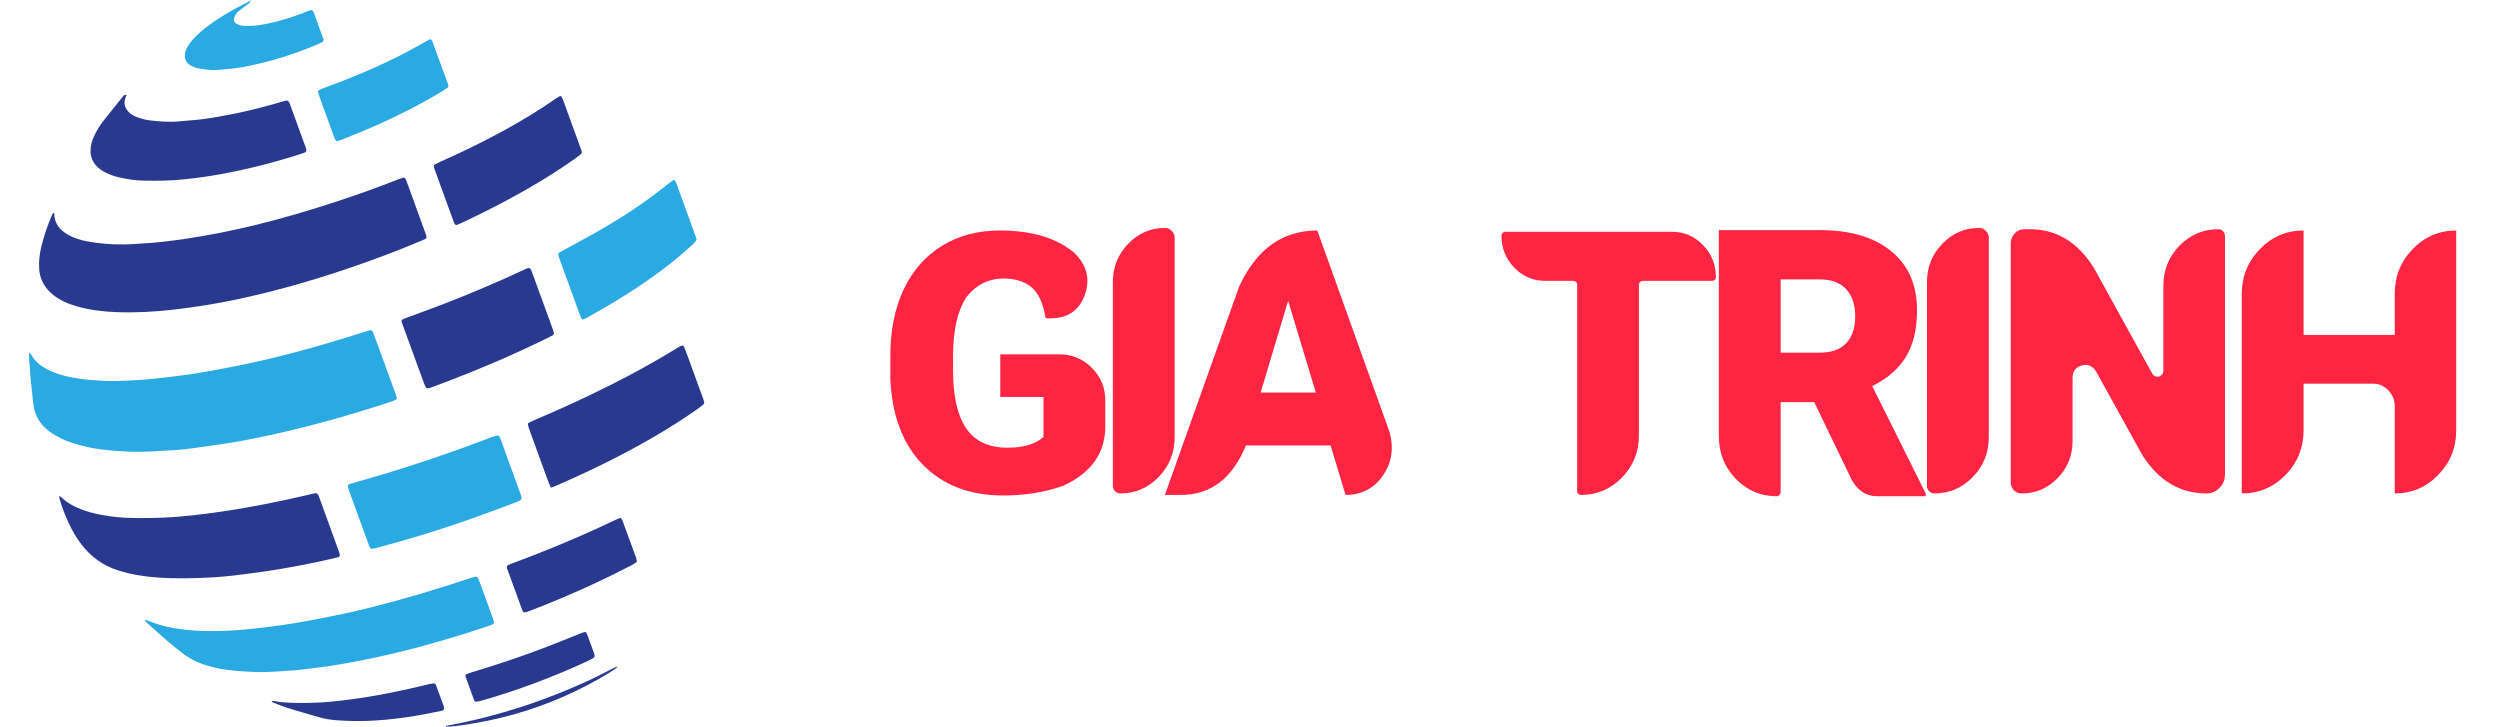 <svg width="172" height="50" viewBox="0 0 172 50" fill="none" xmlns="http://www.w3.org/2000/svg">
<path d="M3.712 14.643C3.724 14.679 3.732 14.695 3.732 14.712C3.747 15.366 4.097 15.806 4.636 16.124C5.071 16.38 5.548 16.525 6.038 16.613C7.146 16.811 8.262 16.865 9.385 16.78C9.491 16.772 9.598 16.759 9.704 16.755C10.717 16.712 11.721 16.581 12.725 16.434C14.344 16.199 15.945 15.877 17.534 15.491C19.503 15.012 21.443 14.432 23.367 13.797C24.717 13.351 26.053 12.866 27.377 12.349C27.493 12.305 27.611 12.264 27.728 12.226C27.794 12.206 27.869 12.246 27.902 12.313C27.918 12.345 27.939 12.374 27.951 12.408C28.407 13.66 28.861 14.913 29.315 16.166C29.328 16.199 29.335 16.234 29.344 16.267C29.36 16.323 29.315 16.418 29.255 16.444C29.126 16.503 28.995 16.558 28.864 16.613C27.734 17.089 26.591 17.531 25.438 17.948C23.063 18.804 20.655 19.555 18.205 20.159C16.91 20.478 15.609 20.761 14.293 20.975C13.505 21.103 12.713 21.216 11.919 21.305C10.628 21.45 9.333 21.524 8.033 21.476C7.091 21.439 6.155 21.332 5.245 21.064C4.869 20.954 4.505 20.812 4.161 20.623C3.848 20.45 3.561 20.241 3.321 19.973C2.955 19.562 2.739 19.087 2.698 18.534C2.661 18.014 2.716 17.505 2.836 17C3.021 16.22 3.286 15.467 3.604 14.732C3.621 14.694 3.672 14.673 3.714 14.64L3.712 14.643Z" fill="#2A3990"/>
<path d="M2 24.219C2.077 24.315 2.116 24.351 2.141 24.396C2.412 24.882 2.832 25.203 3.317 25.447C3.747 25.663 4.204 25.81 4.675 25.911C5.214 26.026 5.758 26.106 6.31 26.145C6.878 26.185 7.445 26.228 8.015 26.213C8.886 26.189 9.757 26.145 10.623 26.051C10.977 26.014 11.33 25.973 11.684 25.934C12.851 25.808 14.006 25.61 15.16 25.395C16.453 25.154 17.739 24.88 19.017 24.567C20.675 24.162 22.314 23.688 23.945 23.188C24.438 23.038 24.927 22.877 25.419 22.724C25.515 22.693 25.6 22.732 25.641 22.819C25.67 22.883 25.703 22.947 25.727 23.014C26.227 24.382 26.726 25.752 27.224 27.121C27.254 27.205 27.281 27.29 27.3 27.376C27.313 27.433 27.277 27.482 27.228 27.505C27.098 27.562 26.967 27.616 26.832 27.661C25.397 28.13 23.952 28.572 22.495 28.97C20.934 29.398 19.364 29.779 17.78 30.103C16.892 30.284 16.002 30.454 15.103 30.58C14.434 30.673 13.767 30.772 13.097 30.86C12.744 30.906 12.39 30.945 12.035 30.964C10.987 31.021 9.941 31.122 8.89 31.072C7.966 31.028 7.044 30.973 6.135 30.78C5.384 30.623 4.654 30.408 3.973 30.045C3.705 29.901 3.452 29.739 3.221 29.542C2.667 29.068 2.359 28.467 2.286 27.744C2.23 27.197 2.169 26.648 2.111 26.1C2.1 25.994 2.096 25.887 2.088 25.781C2.06 25.409 2.029 25.037 2.004 24.663C1.996 24.54 2.004 24.416 2.004 24.219H2Z" fill="#29AAE2"/>
<path d="M4.07 34.133C4.119 34.152 4.159 34.156 4.182 34.177C4.621 34.612 5.153 34.889 5.727 35.096C6.298 35.3 6.89 35.417 7.488 35.509C8.211 35.621 8.94 35.643 9.669 35.643C10.54 35.643 11.409 35.621 12.28 35.547C13.875 35.412 15.457 35.186 17.033 34.907C18.537 34.641 20.031 34.319 21.519 33.971C21.587 33.954 21.658 33.932 21.728 33.933C21.776 33.935 21.838 33.963 21.863 34C21.912 34.073 21.944 34.159 21.973 34.241C22.422 35.477 22.871 36.713 23.318 37.949C23.342 38.016 23.361 38.084 23.379 38.152C23.396 38.215 23.349 38.314 23.293 38.328C23.103 38.377 22.914 38.424 22.724 38.467C21.529 38.74 20.325 38.97 19.117 39.177C18.522 39.278 17.922 39.353 17.324 39.436C16.884 39.496 16.443 39.556 16.002 39.603C15.542 39.652 15.082 39.699 14.621 39.724C13.36 39.79 12.096 39.823 10.835 39.734C9.913 39.668 9.001 39.521 8.115 39.239C7.079 38.909 6.249 38.303 5.595 37.445C5.237 36.975 4.945 36.468 4.702 35.933C4.458 35.399 4.25 34.852 4.088 34.286C4.076 34.24 4.08 34.19 4.074 34.133H4.07Z" fill="#2A3990"/>
<path d="M9.924 42.699C9.99 42.664 10.059 42.656 10.129 42.681C10.246 42.723 10.362 42.77 10.477 42.815C11.162 43.081 11.875 43.22 12.601 43.311C13.504 43.423 14.411 43.435 15.318 43.407C16.047 43.384 16.774 43.327 17.498 43.244C17.834 43.205 18.169 43.163 18.504 43.125C19.652 42.993 20.791 42.791 21.925 42.574C23.182 42.332 24.433 42.063 25.673 41.75C27.862 41.196 30.025 40.548 32.167 39.837C32.336 39.781 32.506 39.73 32.676 39.681C32.768 39.654 32.856 39.702 32.894 39.788C32.93 39.869 32.966 39.951 32.997 40.033C33.302 40.868 33.607 41.703 33.911 42.539C33.941 42.622 33.962 42.709 33.984 42.795C34.001 42.859 33.957 42.932 33.886 42.961C33.82 42.989 33.756 43.019 33.688 43.042C31.614 43.738 29.52 44.362 27.394 44.878C26.306 45.141 25.212 45.38 24.11 45.58C23.306 45.727 22.499 45.865 21.685 45.952C21.209 46.004 20.734 46.086 20.256 46.117C19.334 46.175 18.41 46.273 17.485 46.23C16.597 46.189 15.708 46.147 14.837 45.943C14.49 45.862 14.149 45.77 13.814 45.644C13.395 45.486 13.012 45.27 12.65 45.005C12.032 44.551 11.453 44.052 10.883 43.542C10.565 43.258 10.249 42.971 9.931 42.685L9.923 42.699H9.924Z" fill="#29AAE2"/>
<path d="M8.713 6.514C8.677 6.614 8.632 6.712 8.604 6.813C8.503 7.176 8.618 7.477 8.88 7.732C9.036 7.884 9.227 7.98 9.426 8.058C9.708 8.169 10.003 8.244 10.303 8.281C11.009 8.366 11.716 8.42 12.429 8.339C12.887 8.288 13.349 8.272 13.809 8.215C14.603 8.115 15.387 7.974 16.17 7.814C17.232 7.597 18.28 7.326 19.319 7.021C19.421 6.99 19.523 6.958 19.626 6.931C19.771 6.892 19.849 6.936 19.914 7.088C19.928 7.12 19.943 7.152 19.956 7.186C20.314 8.169 20.674 9.153 21.03 10.138C21.054 10.205 21.079 10.276 21.079 10.344C21.079 10.389 21.047 10.457 21.009 10.475C20.898 10.528 20.778 10.566 20.66 10.603C18.9 11.166 17.112 11.625 15.295 11.963C14.423 12.126 13.544 12.246 12.66 12.339C11.738 12.436 10.817 12.443 9.893 12.427C9.322 12.418 8.762 12.332 8.206 12.206C7.876 12.13 7.557 12.02 7.256 11.867C7.033 11.754 6.825 11.616 6.652 11.434C6.386 11.152 6.24 10.822 6.23 10.428C6.22 10.043 6.318 9.689 6.48 9.348C6.647 8.994 6.849 8.658 7.09 8.349C7.539 7.775 7.997 7.209 8.454 6.642C8.487 6.602 8.525 6.557 8.571 6.536C8.614 6.517 8.671 6.528 8.721 6.526L8.716 6.515L8.713 6.514Z" fill="#2A3990"/>
<path d="M37.908 33.554C37.845 33.421 37.792 33.329 37.756 33.231C37.299 31.98 36.843 30.727 36.391 29.475C36.36 29.391 36.342 29.305 36.322 29.218C36.31 29.16 36.336 29.108 36.385 29.083C36.511 29.018 36.639 28.956 36.768 28.901C38.045 28.361 39.31 27.794 40.56 27.197C42.613 26.214 44.623 25.151 46.563 23.958C47.005 23.687 47.015 23.688 47.185 24.158C47.574 25.226 47.964 26.294 48.352 27.362C48.389 27.463 48.428 27.563 48.449 27.666C48.457 27.711 48.44 27.782 48.408 27.811C48.29 27.917 48.163 28.016 48.032 28.108C46.987 28.848 45.903 29.528 44.794 30.167C42.697 31.375 40.526 32.433 38.308 33.397C38.195 33.446 38.079 33.489 37.909 33.557L37.908 33.554Z" fill="#2A3990"/>
<path d="M25.59 37.765C25.537 37.739 25.491 37.732 25.477 37.707C25.432 37.63 25.395 37.549 25.365 37.466C24.908 36.214 24.451 34.962 23.997 33.709C23.973 33.642 23.957 33.573 23.938 33.504C23.915 33.414 23.965 33.327 24.06 33.3C24.674 33.121 25.289 32.944 25.903 32.764C28.548 31.988 31.155 31.101 33.727 30.114C33.876 30.057 34.028 30.01 34.179 29.961C34.238 29.942 34.34 29.988 34.363 30.039C34.4 30.12 34.439 30.201 34.468 30.284C34.918 31.52 35.367 32.756 35.814 33.993C35.844 34.077 35.865 34.163 35.886 34.248C35.902 34.308 35.856 34.396 35.794 34.424C35.698 34.469 35.602 34.515 35.502 34.552C34.486 34.93 33.474 35.32 32.452 35.681C30.339 36.428 28.199 37.084 26.035 37.661C25.882 37.701 25.726 37.733 25.59 37.765Z" fill="#29AAE2"/>
<path d="M27.626 22.044C27.739 21.924 27.88 21.895 28.012 21.847C29.299 21.385 30.577 20.901 31.845 20.389C33.195 19.842 34.531 19.263 35.854 18.651C35.918 18.622 35.982 18.59 36.046 18.561C36.454 18.374 36.469 18.36 36.638 18.824C37.019 19.876 37.404 20.926 37.788 21.977C37.88 22.228 37.97 22.477 38.059 22.728C38.077 22.778 38.091 22.83 38.105 22.88C38.121 22.938 38.084 23.039 38.031 23.067C37.874 23.149 37.717 23.231 37.558 23.309C35.386 24.371 33.169 25.325 30.912 26.191C30.481 26.356 30.048 26.518 29.616 26.678C29.55 26.702 29.478 26.712 29.408 26.716C29.377 26.717 29.33 26.699 29.317 26.675C29.265 26.583 29.216 26.49 29.18 26.391C28.86 25.524 28.546 24.656 28.229 23.79C28.059 23.323 27.884 22.858 27.718 22.39C27.677 22.275 27.625 22.16 27.627 22.041L27.626 22.044Z" fill="#2A3990"/>
<path d="M47.924 16.494C47.836 16.678 47.688 16.783 47.559 16.904C46.922 17.499 46.246 18.049 45.549 18.572C43.897 19.812 42.139 20.886 40.333 21.885C40.272 21.92 40.205 21.945 40.139 21.973C40.099 21.991 40.022 21.959 40.004 21.916C39.962 21.818 39.918 21.721 39.881 21.622C39.419 20.354 38.956 19.086 38.495 17.817C38.464 17.733 38.438 17.648 38.411 17.563C38.389 17.492 38.414 17.413 38.474 17.378C38.598 17.307 38.722 17.238 38.847 17.17C39.55 16.787 40.256 16.412 40.951 16.019C42.205 15.31 43.426 14.548 44.594 13.704C45.083 13.35 45.555 12.971 46.036 12.604C46.135 12.529 46.234 12.454 46.337 12.385C46.355 12.374 46.41 12.391 46.426 12.412C46.468 12.469 46.505 12.53 46.529 12.597C46.979 13.832 47.426 15.068 47.873 16.303C47.897 16.369 47.91 16.439 47.925 16.492L47.924 16.494Z" fill="#29AAE2"/>
<path d="M31.387 15.493C31.282 15.434 31.248 15.353 31.218 15.268C30.988 14.634 30.755 14 30.524 13.365C30.317 12.798 30.111 12.229 29.906 11.661C29.883 11.594 29.852 11.527 29.848 11.457C29.845 11.412 29.872 11.34 29.906 11.321C30.061 11.235 30.223 11.159 30.384 11.088C31.815 10.453 33.22 9.767 34.594 9.019C35.843 8.338 37.061 7.605 38.229 6.788C38.315 6.727 38.407 6.671 38.501 6.62C38.527 6.606 38.569 6.617 38.617 6.617C38.659 6.708 38.712 6.801 38.748 6.9C39.162 8.035 39.575 9.171 39.987 10.307C40 10.34 40.012 10.373 40.021 10.407C40.039 10.481 40.028 10.555 39.971 10.602C39.848 10.704 39.72 10.801 39.59 10.895C38.489 11.68 37.343 12.394 36.168 13.064C34.716 13.893 33.228 14.651 31.712 15.357C31.602 15.409 31.486 15.451 31.389 15.491L31.387 15.493Z" fill="#2A3990"/>
<path d="M23.198 9.721C23.086 9.673 23.049 9.592 23.018 9.51C22.919 9.243 22.823 8.976 22.727 8.71C22.479 8.026 22.228 7.343 21.981 6.659C21.94 6.543 21.908 6.423 21.88 6.302C21.874 6.276 21.899 6.226 21.923 6.213C22.033 6.157 22.144 6.104 22.26 6.062C23.078 5.767 23.889 5.454 24.692 5.118C26.266 4.46 27.801 3.723 29.276 2.863C29.367 2.81 29.464 2.763 29.558 2.716C29.604 2.692 29.671 2.716 29.696 2.757C29.713 2.788 29.738 2.816 29.749 2.849C30.109 3.833 30.468 4.815 30.828 5.799C30.833 5.816 30.836 5.834 30.84 5.851C30.86 5.923 30.84 6.004 30.782 6.043C30.634 6.142 30.488 6.241 30.336 6.331C28.872 7.208 27.353 7.981 25.791 8.668C25.076 8.983 24.349 9.269 23.627 9.564C23.481 9.624 23.329 9.674 23.196 9.721H23.198Z" fill="#29AAE2"/>
<path d="M43.818 38.591C43.796 38.634 43.789 38.678 43.764 38.694C43.662 38.764 43.557 38.832 43.447 38.889C42.564 39.35 41.672 39.789 40.768 40.207C39.347 40.864 37.907 41.473 36.444 42.029C36.329 42.073 36.209 42.107 36.089 42.136C36.064 42.141 36.025 42.112 36 42.09C35.975 42.066 35.953 42.035 35.941 42.003C35.588 41.035 35.235 40.067 34.883 39.098C34.877 39.082 34.876 39.063 34.87 39.047C34.855 38.992 34.904 38.898 34.963 38.873C35.046 38.838 35.128 38.803 35.21 38.772C37.662 37.864 40.071 36.856 42.43 35.728C42.494 35.697 42.561 35.672 42.627 35.647C42.67 35.63 42.747 35.658 42.766 35.699C42.797 35.763 42.829 35.825 42.854 35.892C43.155 36.709 43.454 37.527 43.753 38.344C43.783 38.427 43.799 38.516 43.818 38.591Z" fill="#2A3990"/>
<path d="M17.232 0.001C17.23 0.092 17.215 0.173 17.131 0.233C16.929 0.376 16.729 0.523 16.532 0.674C16.391 0.783 16.267 0.913 16.177 1.067C16.142 1.127 16.118 1.195 16.099 1.264C16.061 1.4 16.135 1.563 16.258 1.629C16.416 1.714 16.584 1.77 16.765 1.777C17.12 1.79 17.473 1.789 17.827 1.732C18.865 1.566 19.868 1.274 20.847 0.899C20.98 0.849 21.109 0.789 21.242 0.738C21.445 0.662 21.53 0.695 21.607 0.906C21.827 1.505 22.04 2.107 22.256 2.707C22.277 2.767 22.238 2.866 22.186 2.891C22.09 2.939 21.995 2.985 21.898 3.026C20.264 3.731 18.573 4.258 16.823 4.592C16.23 4.705 15.628 4.755 15.027 4.808C14.582 4.847 14.141 4.788 13.702 4.716C13.474 4.679 13.256 4.595 13.061 4.468C12.837 4.322 12.719 4.117 12.723 3.844C12.726 3.645 12.762 3.457 12.861 3.283C12.975 3.081 13.111 2.895 13.265 2.723C13.549 2.402 13.871 2.125 14.208 1.863C14.997 1.251 15.856 0.754 16.742 0.3C16.869 0.235 16.999 0.177 17.122 0.109C17.165 0.085 17.194 0.036 17.232 0V0.001Z" fill="#29AAE2"/>
<path d="M40.911 45.143C40.886 45.193 40.877 45.238 40.852 45.252C40.714 45.331 40.576 45.41 40.433 45.479C39.273 46.018 38.095 46.51 36.899 46.958C35.637 47.432 34.358 47.858 33.059 48.225C32.959 48.253 32.853 48.265 32.748 48.276C32.719 48.279 32.686 48.25 32.658 48.23C32.644 48.222 32.632 48.205 32.626 48.19C32.425 47.641 32.225 47.091 32.025 46.54C32.002 46.474 32.042 46.397 32.113 46.37C32.195 46.34 32.279 46.309 32.364 46.284C34.147 45.743 35.916 45.16 37.654 44.489C38.415 44.195 39.17 43.886 39.928 43.584C40.027 43.545 40.126 43.508 40.229 43.481C40.256 43.474 40.302 43.495 40.321 43.518C40.355 43.557 40.381 43.606 40.399 43.655C40.56 44.087 40.72 44.52 40.876 44.953C40.9 45.019 40.902 45.09 40.912 45.143H40.911Z" fill="#2A3990"/>
<path d="M18.68 48.261C18.746 48.203 18.815 48.226 18.877 48.237C19.597 48.37 20.326 48.361 21.053 48.363C21.248 48.363 21.443 48.35 21.638 48.346C22.403 48.329 23.16 48.24 23.918 48.145C25.804 47.908 27.662 47.525 29.506 47.072C29.61 47.047 29.715 47.033 29.821 47.017C29.883 47.007 29.963 47.06 29.99 47.12C29.997 47.137 30.004 47.152 30.009 47.169C30.181 47.635 30.354 48.101 30.522 48.568C30.54 48.616 30.544 48.671 30.555 48.724C30.568 48.781 30.51 48.866 30.445 48.885C30.412 48.895 30.377 48.906 30.344 48.914C29.492 49.092 28.64 49.255 27.777 49.373C26.95 49.487 26.12 49.567 25.286 49.597C24.592 49.622 23.901 49.604 23.21 49.557C22.785 49.528 22.363 49.464 21.952 49.345C21.254 49.143 20.553 48.944 19.859 48.729C19.504 48.619 19.158 48.478 18.81 48.347C18.762 48.329 18.725 48.292 18.679 48.26L18.68 48.261Z" fill="#2A3990"/>
<path d="M42.488 45.834C42.463 45.877 42.448 45.934 42.41 45.962C42.266 46.065 42.117 46.164 41.967 46.256C39.912 47.521 37.72 48.476 35.4 49.136C34.288 49.453 33.158 49.684 32.017 49.862C31.719 49.908 31.418 49.943 31.118 49.976C30.978 49.992 30.835 49.992 30.684 50C30.684 49.923 30.736 49.933 30.771 49.926C34.301 49.27 37.682 48.158 40.923 46.617C41.34 46.419 41.745 46.195 42.158 45.989C42.268 45.933 42.385 45.892 42.501 45.846L42.488 45.835V45.834Z" fill="#2A3990"/>
<path d="M76.044 29.328C76.044 31.165 75.083 32.527 73.162 33.416C71.901 33.865 70.522 34.089 69.023 34.089C66.713 34.089 64.864 33.378 63.476 31.956C62.096 30.534 61.355 28.558 61.254 26.027V24.491C61.254 22.748 61.559 21.224 62.168 19.921C62.786 18.617 63.666 17.615 64.809 16.912C65.951 16.21 67.276 15.858 68.782 15.858C70.974 15.858 72.68 16.366 73.898 17.382C74.779 18.237 75.024 19.206 74.635 20.289C74.245 21.364 73.458 21.901 72.273 21.901H72.045C72.011 21.901 71.981 21.893 71.956 21.876C71.931 21.851 71.918 21.817 71.918 21.774C71.757 20.852 71.448 20.188 70.991 19.781C70.644 19.485 70.204 19.295 69.671 19.21C68.342 19.015 67.28 19.43 66.484 20.454C65.883 21.368 65.579 22.689 65.57 24.415V25.481C65.57 27.25 65.871 28.579 66.472 29.468C67.073 30.356 68.02 30.801 69.315 30.801C70.424 30.801 71.249 30.555 71.791 30.064V27.31H68.82V24.377H72.87C73.75 24.377 74.499 24.686 75.117 25.304C75.735 25.922 76.044 26.671 76.044 27.551V29.328ZM77.072 33.949C76.937 33.949 76.818 33.898 76.717 33.797C76.615 33.695 76.564 33.573 76.564 33.429V19.4C76.564 18.376 76.916 17.5 77.618 16.773C78.321 16.045 79.167 15.681 80.157 15.681C80.335 15.681 80.487 15.748 80.614 15.884C80.75 16.019 80.817 16.18 80.817 16.366V30.077C80.817 31.152 80.449 32.066 79.713 32.819C78.985 33.573 78.105 33.949 77.072 33.949ZM91.545 30.648H85.718C84.787 32.917 83.297 34.051 81.249 34.051H80.144L85.248 19.73C86.433 17.149 88.227 15.858 90.631 15.858L95.569 29.633C95.916 30.759 95.781 31.778 95.163 32.692C94.545 33.598 93.682 34.051 92.573 34.051L91.545 30.648ZM86.733 27.005H90.529L88.625 20.695L86.733 27.005ZM117.799 19.324H113.013C112.945 19.324 112.886 19.35 112.835 19.4C112.784 19.451 112.759 19.515 112.759 19.591V29.95C112.759 31.084 112.369 32.053 111.591 32.857C110.812 33.653 109.868 34.051 108.76 34.051C108.692 34.051 108.633 34.025 108.582 33.975C108.531 33.924 108.506 33.86 108.506 33.784V19.591C108.506 19.515 108.48 19.451 108.43 19.4C108.379 19.35 108.315 19.324 108.239 19.324H106.322C105.493 19.324 104.782 19.024 104.189 18.423C103.597 17.814 103.301 17.077 103.301 16.214C103.301 16.146 103.326 16.087 103.377 16.036C103.428 15.977 103.487 15.947 103.555 15.947H115.031C115.869 15.947 116.58 16.252 117.164 16.861C117.757 17.471 118.053 18.203 118.053 19.058C118.053 19.134 118.027 19.197 117.977 19.248C117.926 19.299 117.867 19.324 117.799 19.324ZM124.819 27.665H122.509V33.835C122.509 33.92 122.479 33.992 122.42 34.051C122.369 34.11 122.306 34.14 122.229 34.14C121.129 34.14 120.19 33.738 119.411 32.934C118.641 32.13 118.256 31.156 118.256 30.014V15.833H125.2C127.299 15.833 128.937 16.315 130.113 17.28C131.298 18.245 131.891 19.604 131.891 21.355C131.891 22.634 131.641 23.691 131.142 24.529C130.642 25.359 129.864 26.036 128.806 26.561L132.487 33.949V34.14H129.136C128.399 34.14 127.82 33.763 127.396 33.01L124.819 27.665ZM122.509 24.263H125.2C126.013 24.263 126.622 24.043 127.028 23.602C127.435 23.162 127.638 22.549 127.638 21.762C127.638 20.975 127.435 20.357 127.028 19.908C126.614 19.451 126.004 19.223 125.2 19.223H122.509V24.263ZM133.084 33.949C132.949 33.949 132.83 33.898 132.729 33.797C132.627 33.695 132.576 33.573 132.576 33.429V19.4C132.576 18.376 132.927 17.5 133.63 16.773C134.332 16.045 135.179 15.681 136.169 15.681C136.347 15.681 136.499 15.748 136.626 15.884C136.761 16.019 136.829 16.18 136.829 16.366V30.077C136.829 31.152 136.461 32.066 135.725 32.819C134.997 33.573 134.117 33.949 133.084 33.949ZM151.81 33.949C149.981 33.949 148.509 33.069 147.392 31.309L144.205 25.545C144.044 25.291 143.837 25.147 143.583 25.113C143.338 25.079 143.109 25.143 142.897 25.304C142.694 25.456 142.593 25.685 142.593 25.989V30.344C142.593 31.334 142.25 32.185 141.564 32.895C140.879 33.598 140.054 33.949 139.089 33.949C138.877 33.949 138.7 33.877 138.556 33.733C138.412 33.581 138.34 33.395 138.34 33.175V16.747C138.34 16.485 138.429 16.256 138.606 16.061C138.793 15.867 139.017 15.77 139.279 15.77H139.66C141.471 15.77 142.931 16.645 144.04 18.398L148.077 25.71C148.153 25.828 148.251 25.896 148.369 25.913C148.488 25.93 148.593 25.9 148.687 25.824C148.788 25.748 148.839 25.638 148.839 25.494V19.667C148.839 18.592 149.207 17.674 149.943 16.912C150.68 16.15 151.573 15.77 152.622 15.77C152.749 15.77 152.855 15.816 152.939 15.909C153.033 16.002 153.079 16.116 153.079 16.252V32.642C153.079 32.997 152.952 33.306 152.698 33.568C152.453 33.822 152.157 33.949 151.81 33.949ZM164.759 33.949V27.957C164.759 27.525 164.611 27.157 164.314 26.852C164.018 26.548 163.663 26.395 163.248 26.395H158.487V29.595C158.487 30.797 158.073 31.825 157.243 32.68C156.414 33.526 155.411 33.949 154.234 33.949V20.226C154.234 19.024 154.649 17.995 155.479 17.141C156.308 16.286 157.311 15.858 158.487 15.858V23.044H164.759V20.2C164.759 19.007 165.169 17.987 165.99 17.141C166.82 16.286 167.818 15.858 168.986 15.858V29.62C168.986 30.814 168.572 31.833 167.742 32.68C166.921 33.526 165.927 33.949 164.759 33.949Z" fill="#FF2441"/>
</svg>
